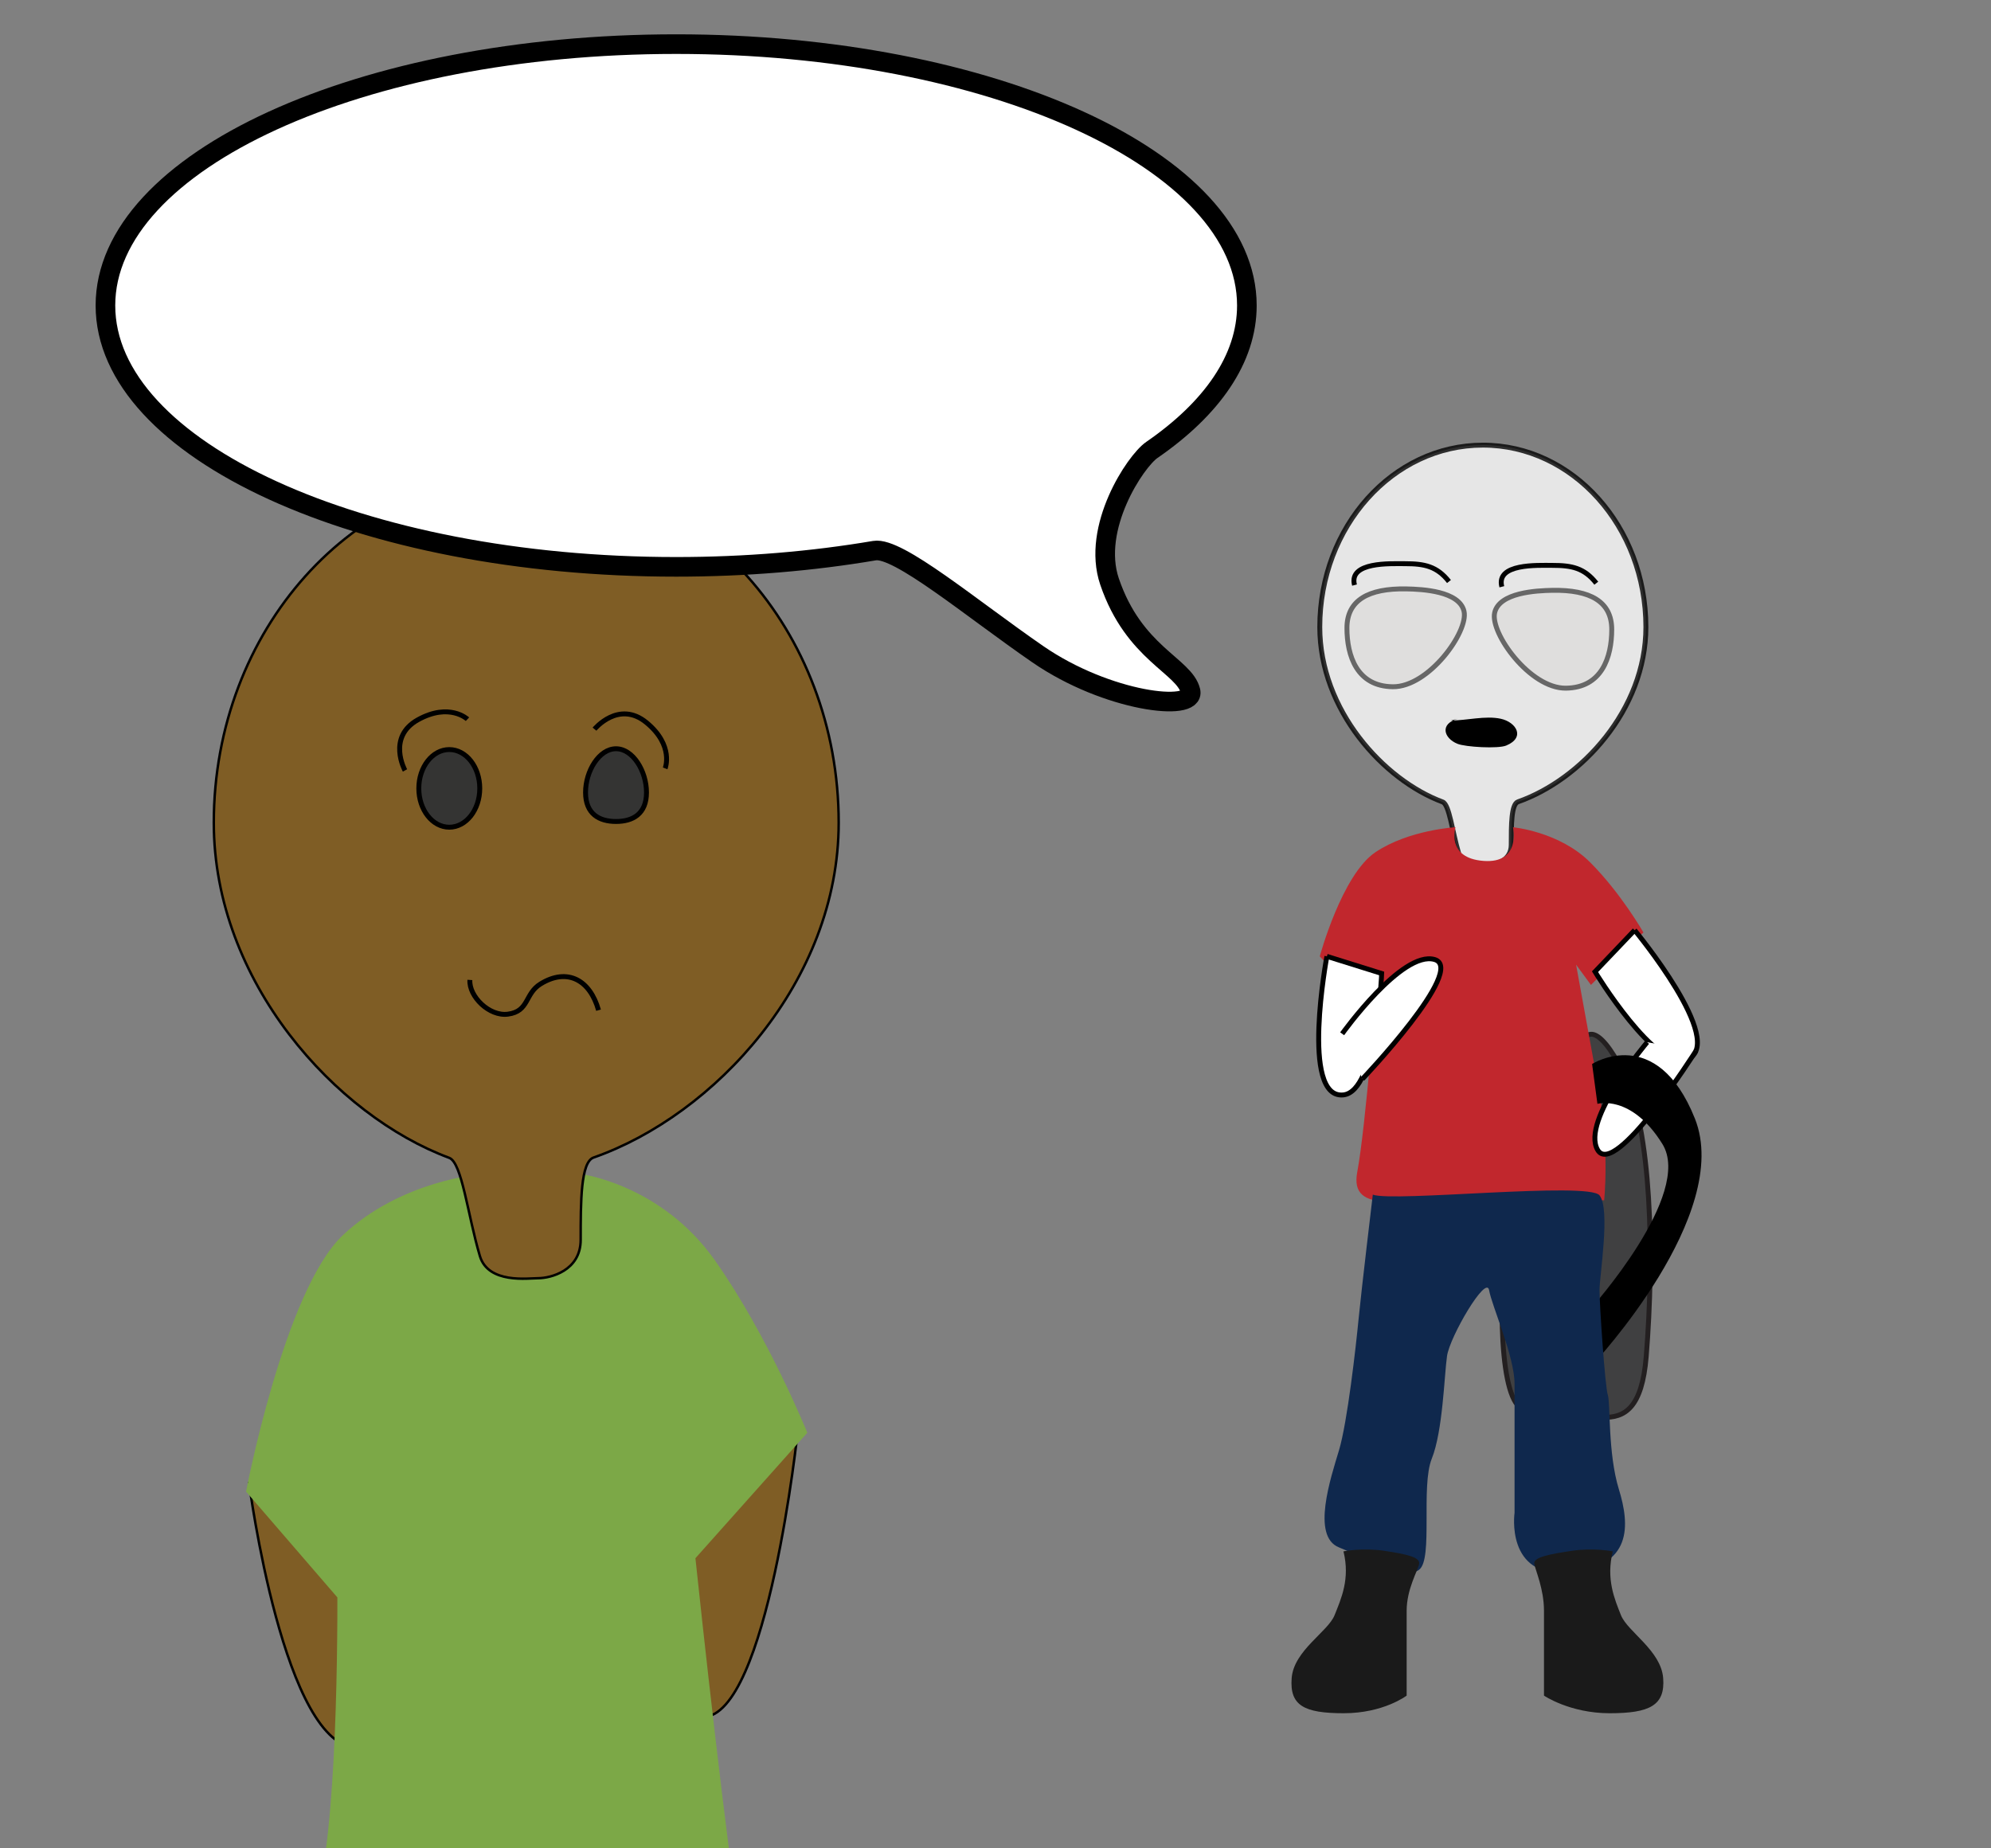 <?xml version="1.0" encoding="utf-8"?>
<!-- Generator: Adobe Illustrator 15.1.0, SVG Export Plug-In . SVG Version: 6.00 Build 0)  -->
<!DOCTYPE svg PUBLIC "-//W3C//DTD SVG 1.1//EN" "http://www.w3.org/Graphics/SVG/1.1/DTD/svg11.dtd">
<svg version="1.1" id="Layer_1" xmlns="http://www.w3.org/2000/svg" xmlns:xlink="http://www.w3.org/1999/xlink" x="0px" y="0px"
	 width="406px" height="377px" viewBox="0 0 406 377" enable-background="new 0 0 406 377" xml:space="preserve">
<rect x="0" y="0" width="406" height="377" fill="#808080" stroke="none"/>
<path display="none" fill="#7F5D25" stroke="#000000" stroke-width="0.5" stroke-miterlimit="10" d="M76.031,288.803
	c0,0,18.124,64.803-1.373,65.641c-15.21,0.654-22.345-53.998-22.345-53.998L76.031,288.803"/>
<path display="none" fill="#BD912D" stroke="#000000" stroke-width="0.5" stroke-miterlimit="10" d="M63.391,290.827
	c0,0,13.171,59.577,10.933,86.188c-3.513,0.98-7.099,1.53-15.173,0.979c-6.959-25.678-8.729-73.129-8.729-73.129"/>
<path fill="#7F5D25" stroke="#000000" stroke-width="0.5" stroke-miterlimit="10" d="M74.503,290.826
	c0,0,18.123,64.803-1.373,65.641c-15.21,0.654-22.346-53.998-22.346-53.998L74.503,290.826"/>
<path fill="#7F5D25" stroke="#000000" stroke-width="0.5" stroke-miterlimit="10" d="M141.94,295.714c0,0-15.608,54.679,1.38,54.521
	c13.256-0.118,19.393-58.683,19.393-58.683L141.94,295.714"/>
<path display="none" fill="#BD912D" stroke="#000000" stroke-width="0.5" stroke-miterlimit="10" d="M156.391,280.077
	c0,0,15.556,77.421,9.982,98.421c-5.562,0-5.562,0-10.131,0c-10.386-19-12.82-84.258-12.82-84.258"/>
<path display="none" fill="#7F5D25" stroke="#000000" stroke-width="0.5" stroke-miterlimit="10" d="M143.468,286.881
	c0,0-15.609,54.678,1.379,54.521c13.256-0.119,19.321-45.871,19.321-45.871L143.468,286.881"/>
<path fill="#7CA847" d="M118.494,239.471c0,0,16.369,2.11,27.282,17.588c10.909,15.479,18.847,35.176,18.847,35.176l-23.485,26.342
	l-0.324-10.161c0,0,3.972,38.621,7.937,69.571c-37.845,0-51.26-0.437-82.336-0.437c2.976-22.337,2.325-60.694,2.325-60.694
	l0.823,9.851l-19.388-22.47c0,0,7.812-41.021,19.716-52.276c11.904-11.257,28.27-12.483,28.27-12.483s-3.473,15.477,9.918,16.885
	C121.471,257.762,118.494,239.471,118.494,239.471z"/>
<path fill="#7F5D25" stroke="#000000" stroke-width="0.5" stroke-miterlimit="10" d="M171.022,167.811
	c0,32.367-25.405,59.682-49.985,68.291c-2.622,0.918-2.628,8.986-2.628,16.795c0,6.309-6.182,7.812-8.64,7.812
	c-2.048,0-10.215,1.193-11.913-4.521c-2.486-8.354-3.64-19.061-6.255-20.026c-23.048-8.55-48.004-35.909-48.004-68.348
	c0-39.273,28.527-71.109,63.713-71.109C142.498,96.701,171.022,128.537,171.022,167.811z"/>
<path display="none" opacity="0.8" fill="#FFFFFF" stroke="#000000" stroke-miterlimit="10" enable-background="new    " d="
	M347.286,110.351c0,24.451-19.192,45.086-37.761,51.589c-1.981,0.694-1.986,6.789-1.986,12.689c0,4.762-4.67,5.899-6.525,5.899
	c-1.548,0-7.717,0.902-9-3.416c-1.877-6.312-2.75-14.397-4.726-15.13c-17.411-6.456-36.263-27.127-36.263-51.632
	c0-29.669,21.549-53.72,48.13-53.72C325.736,56.631,347.286,80.682,347.286,110.351z"/>
<path display="none" fill="#DEDEDE" stroke="#666666" stroke-miterlimit="10" d="M277.943,99.439
	c4.492,0.085,14.875,0.599,16.174,6.29c1.298,5.69-9.885,21.264-19.967,21.164c-10.084-0.1-12.879-8.685-12.879-16.472
	S267.262,99.24,277.943,99.439z"/>
<path display="none" fill="#DEDEDE" stroke="#666666" stroke-miterlimit="10" d="M318.878,99.84
	c-4.491,0.082-14.874,0.599-16.172,6.288c-1.298,5.69,9.883,21.266,19.967,21.165c10.083-0.1,12.878-8.686,12.878-16.473
	C335.551,103.034,329.561,99.64,318.878,99.84z"/>
<path display="none" fill="#DEDEDE" stroke="#666666" stroke-miterlimit="10" d="M294.117,105.729c0,0,3.859-0.864,8.484,0.791"/>
<path display="none" fill="none" stroke="#000000" stroke-miterlimit="10" d="M293.152,137.572c3.201-1.128,7.688-0.413,11.18-0.413
	"/>
<path display="none" fill="#FFFFFF" stroke="#000000" stroke-miterlimit="10" d="M220.643,267.99"/>
<g>
	<path opacity="0.8" fill="#FFFFFF" stroke="#000000" stroke-miterlimit="10" enable-background="new    " d="M335.626,127.903
		c0,16.89-13.258,31.146-26.083,35.639c-1.371,0.478-1.375,4.69-1.375,8.766c0,3.29-3.227,4.076-4.508,4.076
		c-1.07,0-5.33,0.625-6.217-2.359c-1.299-4.359-1.898-9.946-3.266-10.454c-12.025-4.46-25.052-18.738-25.052-35.667
		c0-20.5,14.888-37.113,33.251-37.113C320.742,90.79,335.626,107.405,335.626,127.903z"/>
	<path fill="#DFDEDD" stroke="#676767" stroke-miterlimit="10" d="M286.783,120.115c3.266,0.062,10.812,0.436,11.758,4.572
		c0.943,4.137-7.188,15.459-14.516,15.386c-7.33-0.073-9.362-6.313-9.362-11.975C274.663,122.436,279.018,119.97,286.783,120.115z"
		/>
	<path fill="#DFDEDD" stroke="#676767" stroke-miterlimit="10" d="M316.541,120.407c-3.265,0.059-10.812,0.436-11.757,4.57
		c-0.943,4.138,7.186,15.461,14.516,15.387c7.33-0.073,9.362-6.314,9.362-11.976C328.662,122.729,324.308,120.261,316.541,120.407z"
		/>
	<path display="none" fill="#DFDEDD" stroke="#676767" stroke-miterlimit="10" d="M298.541,124.687c0,0,2.807-0.627,6.169,0.576"/>
	<path fill="none" stroke="#000000" stroke-miterlimit="10" d="M276.21,119.338c-1.241-4.789,7.284-4.36,10.276-4.363
		c3.996-0.003,6.521,0.519,8.988,3.635"/>
	<path fill="none" stroke="#000000" stroke-miterlimit="10" d="M306.249,119.68c-1.241-4.789,7.285-4.36,10.276-4.362
		c3.996-0.004,6.522,0.519,8.988,3.635"/>
	<path d="M295.839,146.963c3.197,0.001,7.052-1.041,10.178-0.364c3.174,0.688,5.106,3.823,1.118,5.47
		c-1.648,0.682-8.299,0.309-9.941-0.363c-2.813-1.15-3.65-4.092,0.1-5.107"/>
	<path fill="#404041" stroke="#231F20" stroke-miterlimit="10" d="M323.283,211.613c0,0,2.199-3.934,7.842,7.352
		c5.643,11.287,6.258,36.883,4.566,57.736c-1.693,20.854-14.002,8.572-24.18,10.713
		C301.332,289.555,306.471,211.613,323.283,211.613z"/>
	<path fill="#C1272D" d="M308.524,168.733c0,0,9.438,0.858,15.729,7.149c6.293,6.295,10.87,14.304,10.87,14.304l-10.7,10.709
		l-3.03-4.131c0,0,2.289,12.584,4.579,25.168c2.285,12.586,1.144,22.881,1.144,22.881s-14.87,0.571-27.742,0
		c-12.873-0.569-24.317,3.289-22.601-5.791c1.715-9.082,4.006-38.828,4.006-38.828l-3.316,4.006l-8.336-9.139
		c0,0,4.504-16.677,11.368-21.252c6.864-4.578,16.303-5.078,16.303-5.078s-2.002,6.292,5.722,6.866
		C310.241,176.167,308.524,168.733,308.524,168.733z"/>
	<path display="none" fill="#FFFFFF" stroke="#000000" stroke-miterlimit="10" d="M316.003,223.784c0,1.246-1.028,2.257-2.298,2.257
		h-25.812c-1.271,0-2.299-1.012-2.299-2.257v-37.663c0-1.247,1.028-2.259,2.299-2.259h25.812c1.27,0,2.298,1.013,2.298,2.259
		V223.784z"/>
	<path fill="#FFFFFF" stroke="#000000" stroke-miterlimit="10" d="M270.574,195.062c0,0-5.463,29.166,3.354,28.263
		c6.883-0.702,7.817-24.771,7.817-24.771L270.574,195.062"/>
	<path fill="#FFFFFF" stroke="#000000" stroke-miterlimit="10" d="M277.822,220.076c0,0,21.354-22.465,14.705-24.37
		c-6.648-1.908-18.838,15.151-18.838,15.151"/>
	<path fill="#FFFFFF" stroke="#000000" stroke-miterlimit="10" d="M333.329,189.723c0,0,18.917,22.861,10.766,26.348
		c-6.357,2.723-18.846-17.877-18.846-17.877L333.329,189.723"/>
	<path fill="#FFFFFF" stroke="#000000" stroke-miterlimit="10" d="M345.838,214.345c0,0-16.577,26.187-20.049,20.202
		s10.098-21.965,10.098-21.965"/>
	<path d="M325.744,225.15c0,0,6.908-2.029,13.248,8.188c6.342,10.215-14.582,33.551-14.582,33.551l0.568,11.23
		c0,0,28.434-30.447,20.641-49.967c-7.793-19.518-20.963-11.133-20.963-11.133L325.744,225.15z"/>
</g>
<path display="none" fill="#122E59" d="M308.054,169.454c0,0,13.664,1.242,22.772,10.351c9.105,9.107,15.73,20.701,15.73,20.701
	l-15.486,15.502l-4.389-5.98c0,0,3.314,18.221,6.627,36.438s1.654,33.121,1.654,33.121s-21.521,0.827-40.154,0
	c-18.637-0.827-35.195,4.763-32.715-8.384c2.484-13.146,5.799-56.204,5.799-56.204l-4.804,5.797l-12.063-13.226
	c0,0,6.521-24.143,16.457-30.769c9.937-6.625,23.598-7.348,23.598-7.348s-2.898,9.108,8.279,9.937
	C310.538,180.218,308.054,169.454,308.054,169.454z"/>
<path display="none" fill="#1A1A1A" d="M273.995,107.494c0,0,1.187-2.492,3.351-2.253c2.049,1.303,4.467,3.537,8.191,3.352
	c3.725-0.187,12.289-5.586,17.502-5.586s13.778,5.597,18.062,5.597c4.282,0,7.318-5.345,8.07-3.364
	c0.403,1.059,1.296,2.062,1.296,2.062l4.971-5.97c0,0-15.453-6.517-32.397-6.517c-16.942,0-32.024,6.896-32.024,6.896
	L273.995,107.494z"/>
<path display="none" fill="#122E59" d="M271.014,102.455c0,0-4.469-4.661-4.469-10.619c0-5.959,9.124-8.192,15.453-12.848
	c6.333-4.655,13.966-11.172,21.041-11.172c7.076,0,12.103,6.89,16.572,9.31c4.468,2.42,16.197,6.517,19.178,12.103
	c2.979,5.585-3.354,12.848-3.354,12.848s-18.433-6.517-32.396-6.517S271.014,102.455,271.014,102.455z"/>
<path display="none" fill="#FFFFFF" stroke="#000000" stroke-miterlimit="10" d="M324.824,276.262c0,1.854-1.503,3.356-3.357,3.356
	h-37.73c-1.854,0-3.355-1.504-3.355-3.356v-55.984c0-1.854,1.504-3.355,3.355-3.355h37.73c1.854,0,3.357,1.504,3.357,3.355V276.262z
	"/>
<path display="none" fill="#FFE9AD" stroke="#000000" stroke-miterlimit="10" d="M296.336,78.801c0,0,1.862,1.304,3.539,1.304
	c1.675,0,3.07-1.304,3.07-1.304s1.537,1.304,3.212,1.304c1.676,0,3.376-1.304,3.376-1.304s0.197,3.91-1.292,6.889
	c-1.488,2.979-5.298,6.331-5.298,6.331s-3.066-2.269-5.117-5.585C296.21,83.823,296.336,78.801,296.336,78.801z"/>
<path display="none" fill="#FFFFFF" stroke="#000000" stroke-miterlimit="10" d="M253.119,207.568c0,0-7.908,42.221,4.857,40.912
	c9.965-1.021,11.315-35.857,11.315-35.857L253.119,207.568"/>
<path display="none" fill="#0F284D" d="M264.792,276.498c0,0-3.417,28.592-4.244,37.109c-0.827,8.517-3.362,30.926-5.848,39.207
	c-2.485,8.278-9.359,24.686-0.441,24.686c7.015,0,18.207-0.486,23.487,0c5.254,0.484,1.335-13.876,4.648-22.154
	c3.312-8.279,3.723-24.839,4.551-30.636s11.684-24.437,12.512-19.669c0.829,4.768,7.543,19.766,7.543,28
	c0,8.232,2.999,44.459,2.999,44.459s31.76,6.6,28.449-4.167c-3.312-10.765-2.683-34.543-3.507-37.026
	c-0.83-2.481-2.474-26.923-2.474-31.265c0-4.343,3.319-24.177,0.011-28.336C329.166,272.547,270.795,278.794,264.792,276.498z"/>
<path display="none" fill="#FFFFFF" stroke="#000000" stroke-miterlimit="10" d="M254.259,248.07c0,0,43.036,12.673,41.101,2.847
	c-1.934-9.824-31.952-14.26-31.952-14.26"/>
<path display="none" fill="#FFFFFF" stroke="#000000" stroke-miterlimit="10" d="M343.958,199.836c0,0,27.384,33.094,15.584,38.139
	c-9.208,3.938-27.282-25.875-27.282-25.875L343.958,199.836"/>
<path display="none" fill="#FFFFFF" stroke="#000000" stroke-miterlimit="10" d="M362.064,235.477c0,0-23.994,37.905-29.021,29.242
	c-5.025-8.66,14.618-31.791,14.618-31.791"/>
<path fill="#FFFFFF" stroke="#000000" stroke-width="4" stroke-miterlimit="10" d="M254.259,62.309
	c0,10.895-7.134,21.026-19.38,29.467c-3.354,2.312-12.352,15.866-8.625,26.842c4.992,14.703,15.234,17.136,16.514,22.326
	c1.067,4.337-16.988,2.253-31.133-7.5c-13.615-9.389-28.51-21.948-33.301-21.135c-12.6,2.14-26.229,3.309-40.454,3.309
	c-64.275,0-116.38-23.867-116.38-53.309S73.605,9,137.879,9S254.259,32.867,254.259,62.309z"/>
<g>
	<path fill="#BD912D" stroke="#000000" stroke-width="0.5" stroke-miterlimit="10" d="M551.983,293.27c0,1.381-1.119,2.5-2.5,2.5
		l0,0c-1.383,0-2.5-1.119-2.5-2.5v-14c0-1.381,1.117-2.5,2.5-2.5l0,0c1.381,0,2.5,1.119,2.5,2.5V293.27z"/>
	<path fill="#BD912D" stroke="#000000" stroke-width="0.5" stroke-miterlimit="10" d="M568.983,293.27c0,1.381-1.119,2.5-2.5,2.5
		l0,0c-1.383,0-2.5-1.119-2.5-2.5v-14c0-1.381,1.117-2.5,2.5-2.5l0,0c1.381,0,2.5,1.119,2.5,2.5V293.27z"/>
	<path fill="#BD912D" stroke="#000000" stroke-width="0.5" stroke-miterlimit="10" d="M548.689,213.006
		c0,0,4.825,18.15-0.616,18.314c-4.248,0.129-6.045-15.148-6.045-15.148L548.689,213.006"/>
	<path fill="#BD912D" stroke="#000000" stroke-width="0.5" stroke-miterlimit="10" d="M567.765,211.357
		c0,0-0.942,22.848,3.681,21.119c3.604-1.35,2.486-19.779,2.486-19.779L567.765,211.357"/>
	<path fill="#1A1A1A" stroke="#000000" stroke-miterlimit="10" d="M547.446,292.604c0,0,1.967-0.426,4.396-0.062
		c2.43,0.364,2.143-0.854,2.143,1.569c0,2.429,0,9.354,0,9.354s-2.492,0.752-6.723,1.941c-16.806,4.735-12.403-5.439-12.163-8.479
		c0.243-3.037,10.579-0.513,11.31-2.332C547.137,292.777,548.194,295.641,547.446,292.604z"/>
	<path fill="#1A1A1A" stroke="#000000" stroke-miterlimit="10" d="M571.517,292.604c0,0-2.465-0.426-4.896-0.062
		s-2.64-0.854-2.64,1.569c0,2.429,0,9.354,0,9.354s2.988,0.752,7.218,1.941c16.808,4.735,12.655-5.439,12.412-8.479
		c-0.243-3.037-10.454-0.513-11.186-2.332C571.701,292.779,570.768,295.641,571.517,292.604z"/>
	<rect x="545.983" y="244.77" fill="#BD912D" stroke="#000000" stroke-width="0.5" stroke-miterlimit="10" width="22" height="17"/>
	<rect x="545.483" y="249.27" fill="#C1272D" width="17" height="4"/>
	<path fill="#D7DED1" d="M544.79,251.883c0,0-6.512,19.453-5.161,29.121c0.918,6.578,20.766,0,20.766,0l-1.067-17.438l1.067,17.438
		c0,0,19.89,5.812,18.054-1.986c-1.836-7.803-9.791-30.748-9.791-30.748L544.79,251.883"/>
	
		<line fill="none" stroke="#999999" stroke-width="0.5" stroke-miterlimit="10" x1="559.476" y1="280.545" x2="558.561" y2="265.639"/>
	<path fill="#7CA847" d="M560.99,198.096c0,0,4.567,0.59,7.612,4.908c3.047,4.32,5.263,9.818,5.263,9.818l-5.181,7.352l-1.467-2.836
		c0,0,1.107,8.641,2.215,17.279c1.107,8.641,0.557,12.496,0.557,12.496s-7.197,0.393-13.429,0
		c-6.23-0.395-11.769,2.258-10.938-3.975c0.828-6.234,1.938-23.443,1.938-23.443l-1.604,2.75l-4.032-6.271
		c0,0,2.182-11.449,5.502-14.592c3.32-3.141,7.893-3.484,7.893-3.484s-0.973,4.318,2.769,4.713
		C561.822,203.203,560.99,198.096,560.99,198.096z"/>
	<path fill="#BD912D" stroke="#000000" stroke-width="0.5" stroke-miterlimit="10" d="M569.948,225.869
		c0,0-13.317,24.207-8.511,25.219c4.25,0.895,11.076-20.148,11.076-20.148"/>
	<path fill="#BD912D" stroke="#000000" stroke-width="0.5" stroke-miterlimit="10" d="M575.651,178.096
		c0,9.033-7.093,16.656-13.951,19.061c-0.729,0.256-0.733,2.508-0.733,4.688c0,1.761-1.726,2.183-2.409,2.183
		c-0.57,0-2.854,0.332-3.324-1.264c-0.692-2.332-1.019-5.318-1.745-5.591c-6.436-2.385-13.396-10.021-13.396-19.075
		c0-10.962,7.961-19.848,17.779-19.848C567.69,158.248,575.651,167.134,575.651,178.096z"/>
	<path fill="none" stroke="#000000" stroke-width="0.5" stroke-miterlimit="10" d="M555.651,188.152
		c1.185-0.416,2.842-0.152,4.131-0.152"/>
	<path fill="#333333" stroke="#000000" stroke-miterlimit="10" d="M553.509,177.77h-5.506c0,0-0.002,2.53,2.752,2.53
		S553.509,177.77,553.509,177.77z"/>
	<path fill="#333333" stroke="#000000" stroke-miterlimit="10" d="M566.358,177.77h-5.509c0,0-0.001,2.53,2.753,2.53
		C566.357,180.3,566.358,177.77,566.358,177.77z"/>
	<line fill="none" stroke="#000000" stroke-miterlimit="10" x1="545.483" y1="176.77" x2="554.483" y2="176.77"/>
	<line fill="none" stroke="#000000" stroke-miterlimit="10" x1="557.483" y1="176.77" x2="568.483" y2="176.77"/>
	<path d="M566.382,200.91c0,0-1.552,3.959-0.552,9.709s1.651,11.344,1.651,11.344v4.307c0,0-3.634-9.061-3.634-14.912
		c0-7.306-0.866-12.705-0.866-12.705L566.382,200.91z"/>
	<path d="M546.983,220.688c0,0,2.5-9.418,2.5-13.168s-1.25-6.625-1.25-6.625l2.43-1.48c0,0,1.442,7.551,1.095,11.638
		c-0.771,9.024-4.537,13.702-4.537,13.702L546.983,220.688z"/>
</g>
<g>
	<path fill="#7F5D25" stroke="#000000" stroke-width="0.5" stroke-miterlimit="10" d="M491.825,288.77c0,1.381-1.119,2.5-2.5,2.5
		l0,0c-1.381,0-2.5-1.119-2.5-2.5v-14c0-1.381,1.119-2.5,2.5-2.5l0,0c1.381,0,2.5,1.119,2.5,2.5V288.77z"/>
	<path fill="#7F5D25" stroke="#000000" stroke-width="0.5" stroke-miterlimit="10" d="M508.825,288.77c0,1.381-1.119,2.5-2.5,2.5
		l0,0c-1.381,0-2.5-1.119-2.5-2.5v-14c0-1.381,1.119-2.5,2.5-2.5l0,0c1.381,0,2.5,1.119,2.5,2.5V288.77z"/>
	<path fill="#7F5D25" stroke="#000000" stroke-width="0.5" stroke-miterlimit="10" d="M488.531,208.504
		c0,0,4.827,18.15-0.616,18.316c-4.248,0.129-6.045-15.148-6.045-15.148L488.531,208.504"/>
	<path fill="#7F5D25" stroke="#000000" stroke-width="0.5" stroke-miterlimit="10" d="M507.606,206.857
		c0,0-0.944,22.848,3.679,21.119c3.604-1.352,2.488-19.781,2.488-19.781L507.606,206.857"/>
	<path fill="#1A1A1A" stroke="#000000" stroke-miterlimit="10" d="M487.288,288.104c0,0,1.967-0.426,4.396-0.061
		c2.432,0.361,2.143-0.857,2.143,1.57c0,2.426,0,9.354,0,9.354s-2.492,0.752-6.723,1.943c-16.806,4.734-12.403-5.443-12.161-8.48
		c0.241-3.037,10.577-0.51,11.308-2.332C486.978,288.277,488.036,291.139,487.288,288.104z"/>
	<path fill="#1A1A1A" stroke="#000000" stroke-miterlimit="10" d="M511.358,288.104c0,0-2.467-0.426-4.896-0.061
		c-2.431,0.361-2.64-0.857-2.64,1.57c0,2.426,0,9.354,0,9.354s2.988,0.752,7.218,1.943c16.807,4.734,12.655-5.443,12.412-8.48
		s-10.454-0.51-11.187-2.332C511.543,288.277,510.609,291.139,511.358,288.104z"/>
	<rect x="485.825" y="240.27" fill="#7F5D25" stroke="#000000" stroke-width="0.5" stroke-miterlimit="10" width="22" height="17"/>
	<rect x="485.325" y="244.77" fill="#C1272D" width="17" height="4"/>
	<path fill="#D7DED1" d="M484.632,247.381c0,0-6.512,19.455-5.162,29.123c0.918,6.578,20.769,0,20.769,0l-1.069-17.439l1.069,17.439
		c0,0,19.888,5.812,18.052-1.988c-1.836-7.8-9.791-30.746-9.791-30.746L484.632,247.381"/>
	
		<line fill="none" stroke="#999999" stroke-width="0.5" stroke-miterlimit="10" x1="499.317" y1="276.045" x2="498.402" y2="261.139"/>
	<path fill="#7CA847" d="M500.832,193.594c0,0,4.569,0.59,7.614,4.91c3.045,4.318,5.261,9.816,5.261,9.816l-5.179,7.352
		l-1.468-2.834c0,0,1.106,8.641,2.216,17.279c1.104,8.639,0.555,12.496,0.555,12.496s-7.197,0.393-13.428,0
		c-6.231-0.396-11.771,2.258-10.938-3.979c0.829-6.232,1.938-23.439,1.938-23.439l-1.605,2.748l-4.033-6.271
		c0,0,2.183-11.449,5.502-14.592c3.321-3.143,7.894-3.486,7.894-3.486s-0.971,4.32,2.768,4.713
		C501.664,198.701,500.832,193.594,500.832,193.594z"/>
	<path fill="#7F5D25" stroke="#000000" stroke-width="0.5" stroke-miterlimit="10" d="M509.79,221.367
		c0,0-13.318,24.209-8.51,25.221c4.249,0.893,11.077-20.148,11.077-20.148"/>
	<path fill="#7F5D25" stroke="#000000" stroke-width="0.5" stroke-miterlimit="10" d="M515.493,173.594
		c0,9.035-7.091,16.658-13.951,19.062c-0.729,0.256-0.734,2.508-0.734,4.688c0,1.762-1.725,2.184-2.406,2.184
		c-0.572,0-2.854,0.332-3.326-1.266c-0.692-2.33-1.02-5.316-1.745-5.59c-6.436-2.385-13.396-10.021-13.396-19.074
		c0-10.962,7.961-19.848,17.779-19.848C507.532,153.747,515.493,162.632,515.493,173.594z"/>
	<path fill="none" stroke="#000000" stroke-width="0.5" stroke-miterlimit="10" d="M495.493,183.651
		c1.184-0.417,2.842-0.153,4.131-0.153"/>
	<path fill="#333333" stroke="#000000" stroke-miterlimit="10" d="M493.351,173.269h-5.506c0,0-0.002,2.53,2.752,2.53
		S493.351,173.269,493.351,173.269z"/>
	<path fill="#333333" stroke="#000000" stroke-miterlimit="10" d="M506.2,173.269h-5.507c0,0-0.001,2.53,2.753,2.53
		S506.2,173.269,506.2,173.269z"/>
	<line fill="none" stroke="#000000" stroke-miterlimit="10" x1="485.325" y1="172.269" x2="494.325" y2="172.269"/>
	<line fill="none" stroke="#000000" stroke-miterlimit="10" x1="497.325" y1="172.269" x2="508.325" y2="172.269"/>
	<path d="M506.224,196.408c0,0-1.551,3.96-0.551,9.711c1,5.75,1.651,11.344,1.651,11.344v4.307c0,0-3.632-9.062-3.632-14.912
		c0-7.307-0.868-12.707-0.868-12.707L506.224,196.408z"/>
	<path d="M486.825,216.186c0,0,2.5-9.416,2.5-13.166s-1.25-6.625-1.25-6.625l2.43-1.48c0,0,1.442,7.551,1.094,11.637
		c-0.771,9.025-4.536,13.701-4.536,13.701L486.825,216.186z"/>
</g>
<path fill="#122E59" d="M453.958,213.732c0,0,7.19,0.65,11.985,5.447c4.793,4.795,8.277,10.896,8.277,10.896l-8.148,8.159
	l-2.312-3.146c0,0,1.744,9.59,3.487,19.178s0.872,17.437,0.872,17.437s-11.328,0.438-21.138,0
	c-9.811-0.438-18.524,2.507-17.221-4.413c1.311-6.918,3.055-29.583,3.055-29.583l-2.527,3.052l-6.353-6.961
	c0,0,3.433-12.707,8.659-16.191c5.23-3.486,12.422-3.869,12.422-3.869s-1.523,4.795,4.357,5.229
	C455.264,219.398,453.958,213.732,453.958,213.732z"/>
<path display="none" d="M62.25,263.054c0,0,14.274,15.761,13.236,46.755c-0.517,15.441-6.692,19.19-6.692,19.19L68.634,339
	c0,0,19.055-7,19.019-33.191c-0.048-34.516-8.083-60.673-8.083-60.673S66.25,252.25,62.25,263.054z"/>
<path display="none" d="M132.271,244.648c0,0-8.79,34.27-3.119,66.658c3.098,17.691,14.105,21.961,14.105,21.961l-1.046-11.645
	c0,0-3.211,2.375-3.961-13.875c-1.31-28.382,5.86-52.979,5.86-52.979l-4.446-4.668l-3.574-2.938L132.271,244.648z"/>
<path display="none" opacity="0.8" fill="#FFFFFF" stroke="#000000" stroke-miterlimit="10" enable-background="new    " d="
	M335.436,128.484c0,16.701-13.106,30.797-25.792,35.238c-1.354,0.475-1.354,4.637-1.354,8.667c0,3.253-3.188,4.03-4.459,4.03
	c-1.058,0-5.271,0.617-6.146-2.334c-1.281-4.312-1.877-9.834-3.229-10.334c-11.894-4.409-24.771-18.529-24.771-35.268
	c0-20.265,14.722-36.693,32.875-36.693C320.717,91.791,335.436,108.22,335.436,128.484z"/>
<path display="none" fill="#1A1A1A" d="M268.745,131.65c0,0,1.457,11.213,10.104,13.401c8.647,2.188,26.43,3.938,36.038,2.188
	c9.609-1.75,14.896-7.438,17.778-9.627c2.883-2.189,2.883-7.844,2.883-7.844L268.745,131.65z"/>
<path display="none" fill="#122E59" d="M259.404,114.271c-0.016-10.604,17.812-27.454,22.783-31.105
	c5.32-3.908,12.205-9.696,20.207-9.885c15.578-0.367,37.964,28.008,40.364,30.635c2.402,2.625,5.287,9.627,0,16.629
	c-5.287,7.003-12.879,21.883-42.719,21.883S259.415,121.926,259.404,114.271z"/>
<path fill="#C1272D" d="M463.952,81.089c0,0,8.484,0.9,14.705,7.122c6.223,6.221,11.244,18.211,11.244,18.211l-13.217,7.187
	l-0.854-4.726c0,0,2.264,12.455,4.524,24.896c2.262,12.442,1.131,22.631,1.131,22.631s-14.701,0.568-27.431,0.003
	c-12.729-0.564-24.039,3.256-22.345-5.726c1.697-8.979,3.96-38.392,3.96-38.392l-0.148,1.901l-13.28-5.489
	c0,0,5.864-18.945,12.651-23.472c6.787-4.525,18.312-4.15,18.312-4.15L463.952,81.089L463.952,81.089z"/>
<path display="none" fill="#FFFFFF" stroke="#000000" stroke-miterlimit="10" d="M334.192,194.889c0,0,10.892,27.242,2.16,28.058
	c-6.811,0.638-12.333-22.526-12.333-22.526L334.192,194.889"/>
<path display="none" fill="#FFFFFF" stroke="#000000" stroke-miterlimit="10" d="M339.512,217.08c0,0-5.411,34.229-10.82,29.5
	c-5.409-4.727,1.056-27.084,1.056-27.084"/>
<path display="none" fill="#FFFFFF" stroke="#000000" stroke-miterlimit="10" d="M268.758,197.223c0,0-7.117,28.463,1.641,28.096
	c6.834-0.287,9.185-23.984,9.185-23.984L268.758,197.223"/>
<path display="none" fill="#FFFFFF" stroke="#000000" stroke-miterlimit="10" d="M265.493,218.377c0,0,6.638,34.014,11.875,29.096
	c5.235-4.918-2.028-27.029-2.028-27.029"/>
<path fill="#0F284D" d="M279.938,243.668c0,0-2.334,19.529-2.897,25.35c-0.563,5.816-2.297,21.123-3.993,26.779
	c-1.695,5.655-5.675,17.553-0.02,19.812c5.654,2.264,13.563,6.797,16.394,4.533c2.829-2.264,0.276-16.963,2.542-22.619
	c2.264-5.654,2.543-16.965,3.107-20.926c0.563-3.959,8.021-16.689,8.584-13.438c0.566,3.258,5.19,13.502,5.19,19.127
	c0,5.623,0,26.27,0,26.27s-1.938,13.373,11.068,12.2c13.01-1.173,12.463-9.653,10.201-17.009
	c-2.265-7.354-1.688-17.534-2.254-19.229c-0.564-1.697-1.69-18.391-1.69-21.355s2.264-16.514,0.002-19.354
	C323.909,240.97,284.036,245.238,279.938,243.668z"/>
<path fill="#1A1A1A" d="M273.956,316.428c0,0,3.837-0.787,8.328-0.113c4.489,0.676,7.332,1.293,7.106,2.641
	c-0.226,1.35-2.549,5.107-2.549,9.602c0,4.492,0,17.291,0,17.291s-4.701,3.594-12.822,3.594s-11.072-1.572-10.623-7.188
	s7.396-9.434,8.742-12.801C273.486,326.083,275.342,322.041,273.956,316.428z"/>
<path fill="#1A1A1A" d="M328.87,316.428c0,0-3.836-0.787-8.326-0.113s-7.901,1.293-7.678,2.641c0.225,1.35,1.979,5.107,1.979,9.602
	c0,4.492,0,17.291,0,17.291s5.273,3.594,13.396,3.594s11.354-1.572,10.907-7.188c-0.448-5.615-7.255-9.434-8.601-12.801
	C329.2,326.083,327.487,322.041,328.87,316.428z"/>
<path display="none" fill="#343433" stroke="#000000" stroke-miterlimit="10" d="M141.919,164.667c0,5.002-4.111,9.055-9.183,9.055
	c-5.069,0-9.181-4.053-9.181-9.055c0-5.003,4.111-8.388,9.181-8.388C137.808,156.279,141.919,159.664,141.919,164.667z"/>
<path display="none" fill="#343433" stroke="#000000" stroke-miterlimit="10" d="M89.518,164.622c0,5.003-4.11,9.055-9.181,9.055
	c-5.071,0-9.183-4.052-9.183-9.055c0-4.999,4.111-9.242,9.183-9.242C85.407,155.379,89.518,159.623,89.518,164.622z"/>
<path display="none" fill="none" stroke="#000000" stroke-miterlimit="10" d="M66.9,151.059c8.353-1.995,16.206-4.452,25.097-2.32"
	/>
<path display="none" fill="none" stroke="#000000" stroke-miterlimit="10" d="M121.459,149.764
	c9.035-3.594,16.671-2.538,25.074,0.988"/>
<path display="none" fill="none" stroke="#000000" stroke-miterlimit="10" d="M97.515,207.816c7.265,2.76,14.317,0.299,19.333-4.668
	"/>
<path display="none" fill="none" stroke="#000000" stroke-miterlimit="10" d="M100.749,202.594
	c4.706-1.658,11.305-0.607,16.434-0.607"/>
<path display="none" fill="#343433" stroke="#000000" stroke-miterlimit="10" d="M92.226,157.789H70.314c0,0,0,10.066,10.957,10.066
	C92.226,167.855,92.226,157.789,92.226,157.789z"/>
<path display="none" fill="#343433" stroke="#000000" stroke-miterlimit="10" d="M143.351,157.789h-21.91
	c0,0-0.001,10.066,10.954,10.066C143.353,167.855,143.351,157.789,143.351,157.789z"/>
<line display="none" fill="none" stroke="#000000" stroke-miterlimit="10" x1="57.588" y1="155.568" x2="100.897" y2="155.568"/>
<line display="none" fill="none" stroke="#000000" stroke-miterlimit="10" x1="113.113" y1="155.568" x2="154.202" y2="155.568"/>
<path display="none" fill="none" stroke="#000000" stroke-miterlimit="10" d="M296.562,152.36c4.604,0,9.692,0.795,13.633-1.778"/>
<path display="none" fill="none" stroke="#231F20" stroke-miterlimit="10" d="M276.412,114.429c5.214,0,12.443-1.651,16.002,2.963"
	/>
<path display="none" fill="none" stroke="#231F20" stroke-miterlimit="10" d="M324.916,114.869c-5.214,0-12.443-1.651-16.002,2.963"
	/>
<path fill="none" stroke="#000000" stroke-miterlimit="10" d="M95.816,199.875c-0.214,3.369,3.963,7.487,7.757,6.98
	c4.38-0.58,3.386-4.167,6.675-6.182c5.507-3.371,10.092-0.735,11.805,5.376"/>
<path fill="none" stroke="#000000" stroke-miterlimit="10" d="M121.231,148.722c0,0,4.935-6.001,10.601-1.334
	s3.803,9.334,3.803,9.334"/>
<path fill="none" stroke="#000000" stroke-miterlimit="10" d="M82.587,157.143c0,0-3.763-6.798,2.662-10.348s10.078-0.1,10.078-0.1"
	/>
<ellipse fill="#343433" stroke="#000000" stroke-miterlimit="10" cx="91.617" cy="160.805" rx="6.215" ry="7.919"/>
<path fill="#343433" stroke="#000000" stroke-miterlimit="10" d="M131.832,161.637c0,4.374-2.782,5.919-6.215,5.919
	s-6.215-1.545-6.215-5.919c0-4.373,2.782-8.918,6.215-8.918S131.832,157.264,131.832,161.637z"/>
</svg>
